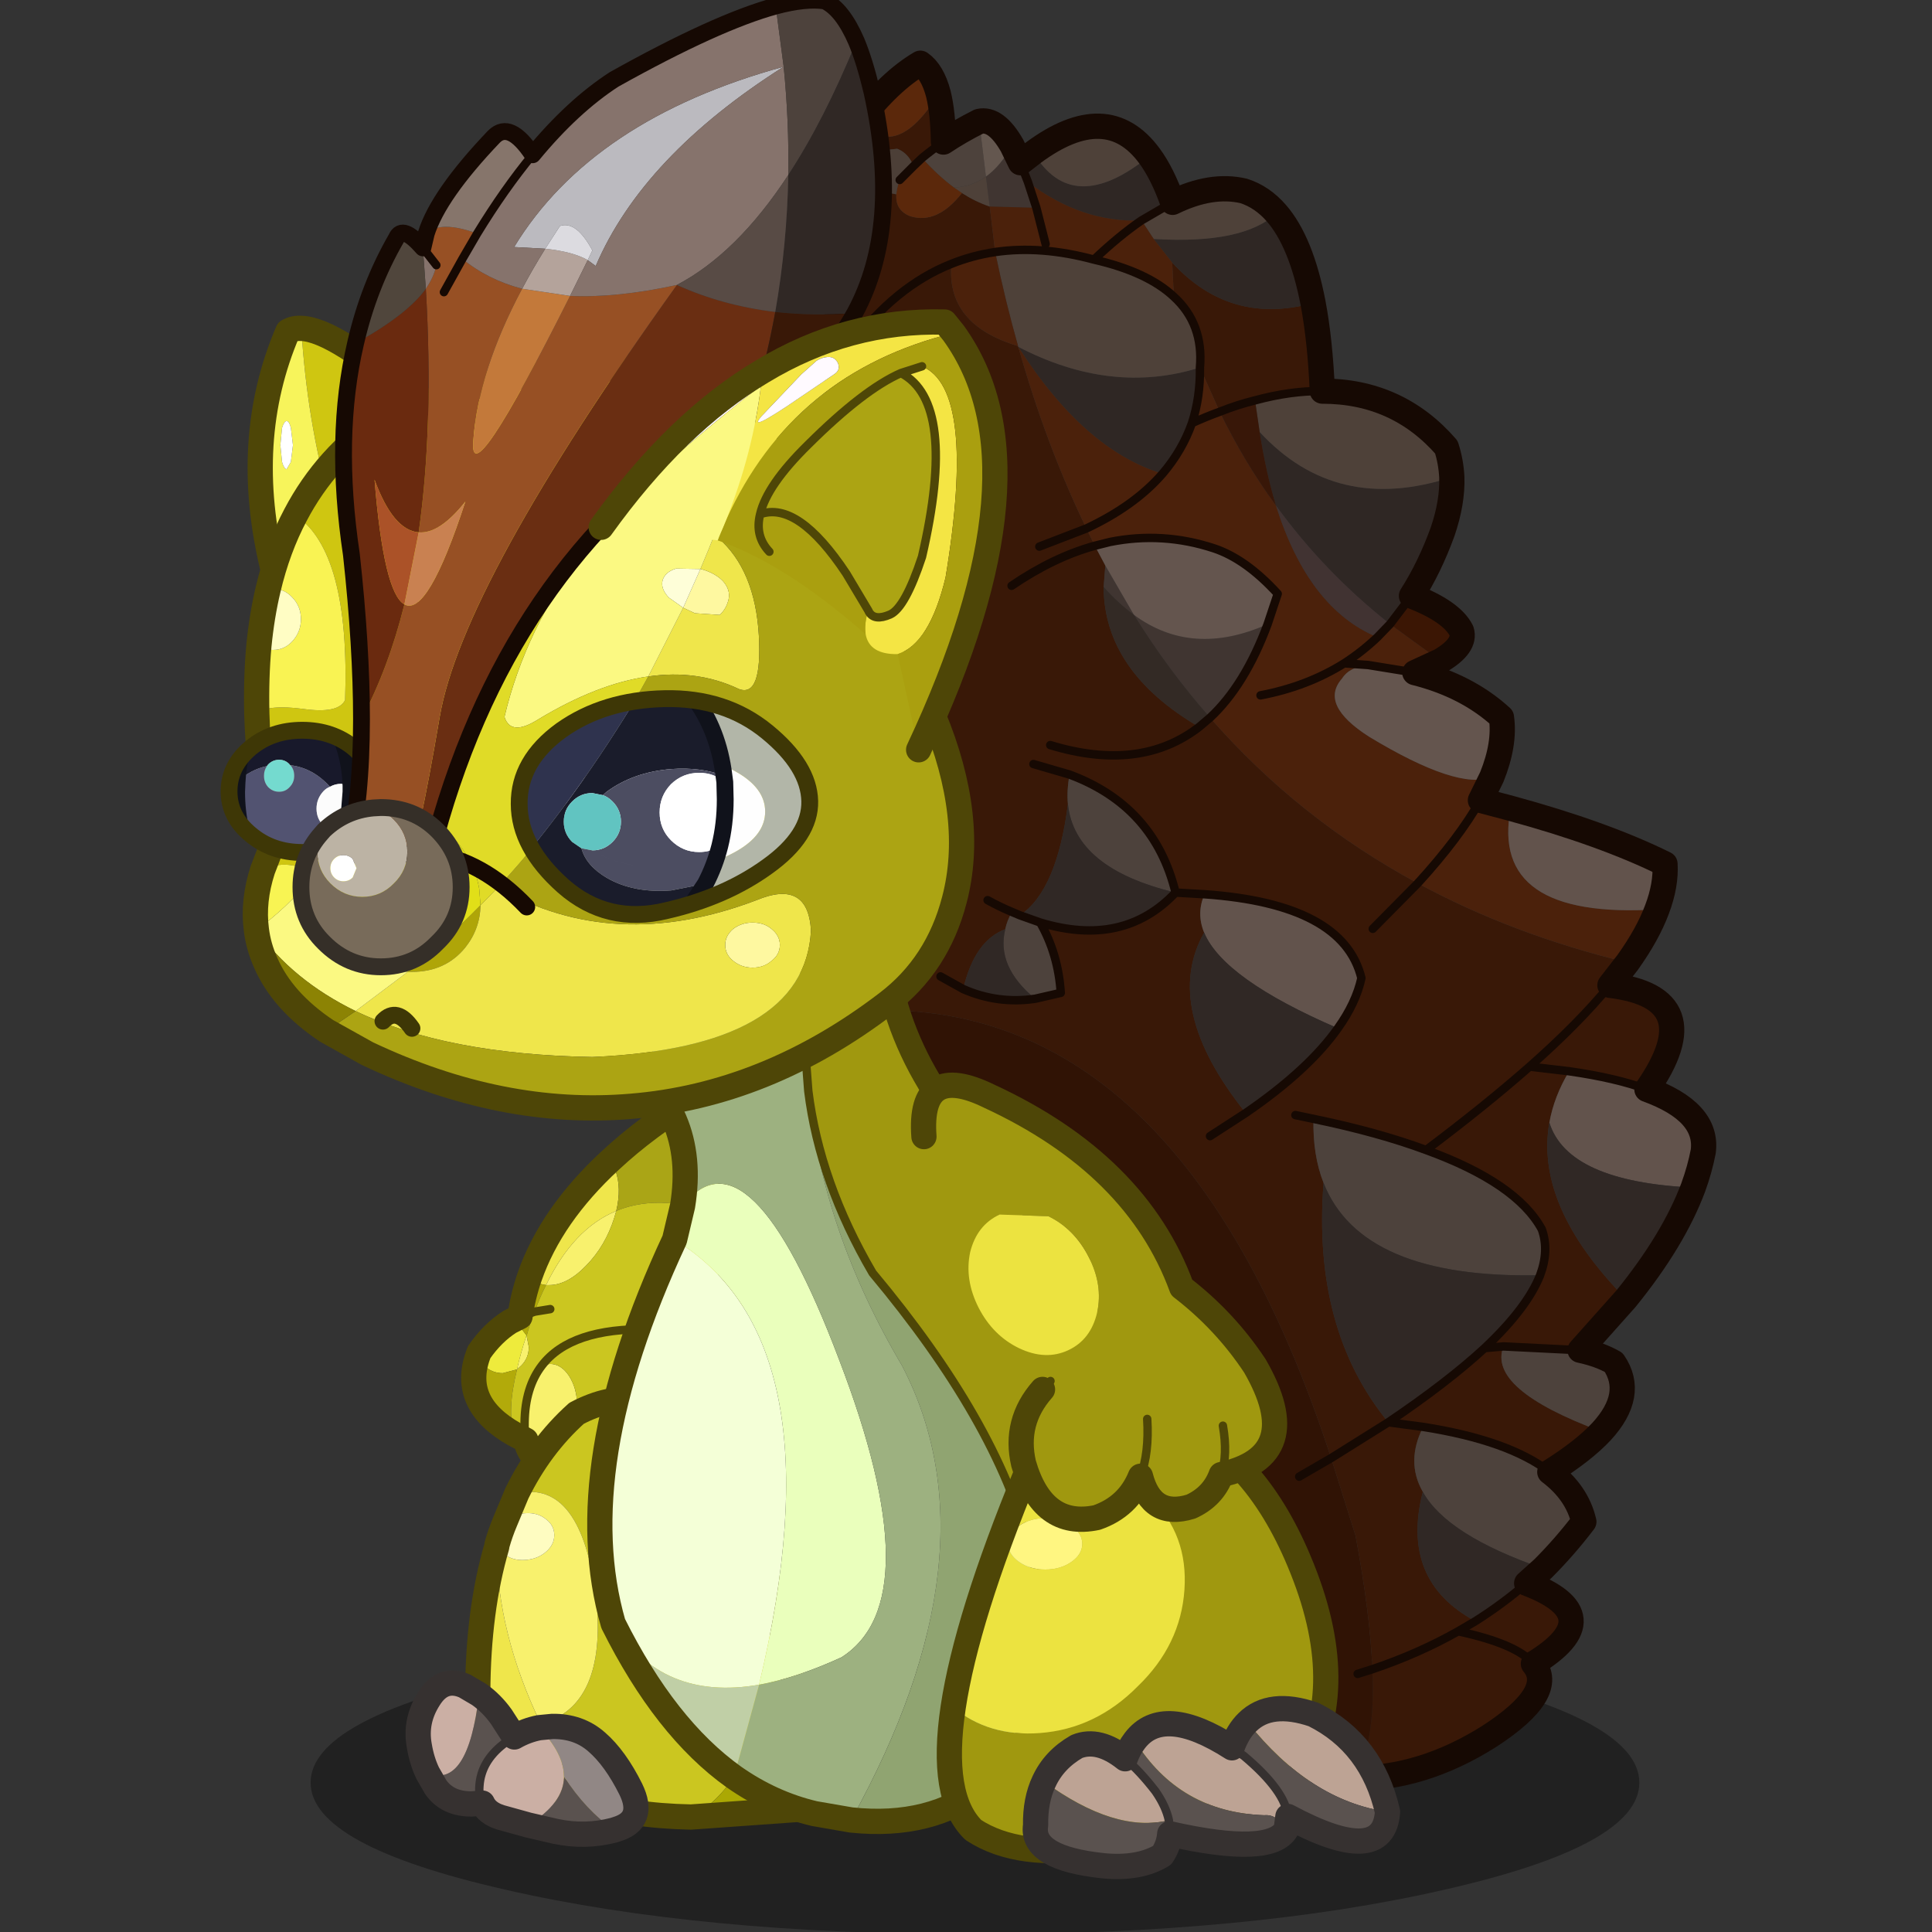 <svg xmlns:ffdec="https://www.free-decompiler.com/flash" xmlns:xlink="http://www.w3.org/1999/xlink" ffdec:objectType="frame" height="90" width="90" xmlns="http://www.w3.org/2000/svg"><rect width="100%" height="100%" fill="#333333" stroke="none"/><use ffdec:characterId="14" height="199.25" transform="matrix(.455 0 0 .456 7.69 -.383)" width="159.35" xlink:href="#a"/><use ffdec:characterId="15" height="62.2" transform="scale(1.447)" width="62.2" xlink:href="#b"/><defs><g id="a" transform="translate(6.5 .95)"><use ffdec:characterId="1" height="36" transform="matrix(.861 0 0 .861 8.4 166.5)" width="158" xlink:href="#c"/><use ffdec:characterId="2" height="206.5" transform="matrix(.861 0 0 .861 61.008 5.059)" width="106.05" xlink:href="#d"/><use ffdec:characterId="3" height="47.85" transform="matrix(.861 0 0 .861 23.808 110.508)" width="33.55" xlink:href="#e"/><use ffdec:characterId="4" height="54.6" transform="matrix(.861 0 0 .861 18.108 141.559)" width="50.2" xlink:href="#f"/><use ffdec:characterId="5" height="110.6" transform="matrix(.861 0 0 .861 36.709 92.008)" width="77.2" xlink:href="#g"/><use ffdec:characterId="6" height="95.5" transform="matrix(.861 0 0 .861 1.47 32.145)" width="86.95" xlink:href="#h"/><use ffdec:characterId="7" height="25.6" transform="matrix(.861 0 0 .861 .05 71.263)" width="69.05" xlink:href="#i"/><clipPath id="j" transform="matrix(.861 0 0 .861 .05 66.7)"><path d="M69.05 17.45q.1 4.1-5 7.75Q59 28.85 52 30.45q-7 1.7-12.25-2.9-5.25-4.65-5.25-9.75-.05-5.1 5-8.75 5.1-3.6 12.3-3.75Q59 5.15 64 9.25q4.95 4.05 5.05 8.2M51.85 12q-4.95 0-8.45 1.95-3.45 1.95-3.45 4.75t3.45 4.75q3.5 1.95 8.45 1.95 4.95 0 8.4-1.95 3.5-1.95 3.5-4.75t-3.5-4.75Q56.8 12 51.85 12M0 16.3q0-3 2.55-5.15 2.55-2.1 6.15-2.1 3.6 0 6.15 2.1 2.55 2.15 2.55 5.15 0 3-2.55 5.1-2.55 2.15-6.15 2.15-3.6 0-6.15-2.15Q0 19.3 0 16.3" fill="#b2b6a8" fill-rule="evenodd"/><path d="M51.85 12q4.95 0 8.4 1.95 3.5 1.95 3.5 4.75t-3.5 4.75q-3.45 1.95-8.4 1.95t-8.45-1.95q-3.45-1.95-3.45-4.75t3.45-4.75Q46.9 12 51.85 12" fill="#fefefe" fill-rule="evenodd"/></clipPath><g clip-path="url(#j)"><use ffdec:characterId="8" height="36.5" transform="matrix(.861 0 0 .861 -.036 65.839)" width="60.1" xlink:href="#k"/></g><use ffdec:characterId="9" height="27.6" transform="matrix(.861 0 0 .861 -.811 70.402)" width="71.05" xlink:href="#l"/><use ffdec:characterId="10" height="124" transform="matrix(.861 0 0 .861 6.55 -.961)" width="85" xlink:href="#m"/><use ffdec:characterId="11" height="55.65" transform="matrix(.861 0 0 .861 72.508 143.958)" width="55.1" xlink:href="#n"/><use ffdec:characterId="12" height="54.5" transform="matrix(.861 0 0 .861 69.859 109.459)" width="44.75" xlink:href="#o"/></g><g id="d"><path d="m61.35 203.5-6.65-.85q-18.25-41.5-54.7-83v-7q40.1-4.25 58.75 52.85l2.9 9.2q1.75 9.3 2 15.85.4 9.35-2.3 12.95m-6.4-35.8 3.8-2.2-3.8 2.2m8.7 22.85-1.75.55 1.75-.55" fill="#301305" fill-rule="evenodd" transform="translate(1.5 1.5)"/><path d="M56.6 28.45q.85 4.5 1.1 10.45-3.75-.05-8 1.1-2.05.5-4.2 1.35l-2.35-5.25q.45-5.15-3.1-8.4l-.2-4.05q6.9 7.5 16.75 4.8M94 106.7l-2.1 2.7q12 1.45 4.4 12.35-3.65-1.35-9.25-2.15l-4.7-.55q5.85-5.15 9.55-9.65-3.7 4.5-9.55 9.65l4.7.55q-1.8 3-2.35 6.1-1.75 9.9 9.1 20.9l-5.45 6.1-9.1-.45-2.25.2 2.25-.2q-2 5.05 11.65 10.1-2.15 2.3-6.15 4.8-4.85-3.75-15.05-5.35-2.1 4.1-.05 7.7-2.7 10.55 6.25 15.35l-2.05 1.2q-4.7 2.65-10.2 4.5 5.5-1.85 10.2-4.5l2.05-1.2q3.25-2.05 6.1-4.5 10.15 3.85.8 9.55 2.85 3.4-5.3 8.65-7.95 5-16.15 4.95 2.7-3.6 2.3-12.95-.25-6.55-2-15.85l-2.9-9.2Q40.1 108.4 0 112.65V10.55l2.65-3.7q4.35 4.95 9.4-3.2.55 2.25.6 5.7-1.35.9-2.55 1.9l-1 .95-.3-.6q-.6-1.05-1.65-1.45l-1.9.2q-.85.5-1.05 1.5-.15 1.1.45 2.15.6 1.05 1.6 1.4l.8.15q-.15 1.9 1.65 2.6 3.2 1 6.15-2.75 1.65 1.05 3.3 1.6l.65 5.4q-2.7.4-5.2 1.4-.65 7.2 7.9 9.75l.05.1q3.3 11.65 8.1 21.55l1 2.05q-4.9 1.35-9.9 4.75 5-3.4 9.9-4.75l1.25 2.35-.2 2.55q.05 10 11.35 16.6l1.3-1.1q10.5 12 24.7 19.65l-5.35 5.4 5.35-5.4q11.3 6.1 24.95 9.4M13.6 23.8q-6.7 2.65-11.95 9.7 5.25-7.05 11.95-9.7m10.45 33.55 5.6-2.15-5.6 2.15m1.3 23.55q10.7 3.25 17.7-2.15-7 5.4-17.7 2.15m2.3 3.5q-.35 1.85-.2 3.5-1.3 10.25-5.7 13.2l-.95-.4q-.6 1.05-.8 2.05-3.65 1.35-5 7.1l-2.7-1.5 2.7 1.5q4.1 1.8 8.55 1.15l3.05-.7q-.3-4.6-2.45-8.35 9.9 3 16.1-3.55-2.5-10.25-12.6-14l-4.3-1.25 4.3 1.25m31.9 30.1q2.15-3 2.8-5.95-2.15-8.8-18.65-9.95l-3.45-.2 3.45.2q-1 2.25-.05 4.55-5.05 8.95 4.95 21.4 7.45-5.1 10.95-10.05m-15.2 12.8 4.25-2.75-4.25 2.75m39.25 16.5q1.1-2.95.2-5.45-3-5.5-13.75-9.4 7-5.25 12.3-9.9-5.3 4.65-12.3 9.9-5.65-2.1-13.4-3.7-.1 4.3 1.2 7.6-1.35 17.4 7.7 28.4 7.05-4.75 11.45-8.8 5.05-4.75 6.6-8.65m-26.95-18.55-2.15-.45 2.15.45M69.7 161.8l-4.15-.55 4.15.55m13.1 28.1q-1.95-2.35-8.95-3.85 7 1.5 8.95 3.85m-24.05-24.4 6.8-4.25-6.8 4.25M20.8 100.7q-1.45-.6-2.9-1.4 1.45.8 2.9 1.4" fill="#391807" fill-rule="evenodd" transform="translate(1.5 1.5)"/><path d="m20.8 9.75 1 2.05.9 2.3 1 3.05-5.55-.15-.45-3.55q1.75-1.25 3.1-3.7m30.4 56.8q-2.7 7.25-6.85 11.1-4.95-5.6-9.05-12.2-1.85-1.35-3.6-3.3l.2-2.55 3.4 5.85q6.95 5.1 15.9 1.1" fill="#403531" fill-rule="evenodd" transform="translate(1.5 1.5)"/><path d="m21.8 11.8 1.55-1.2q4.65 7.8 13.8.4 1.55 2.1 2.75 5.5l-3.7 2.15q-7.1.3-13.5-4.55l-.9-2.3m30.45 6q2.95 3.4 4.35 10.65-9.85 2.7-16.75-4.8l-2.2-2.8q10.65.65 14.6-3.05M73.1 49.1q.1 3-1.1 6.5-1.55 4.25-3.7 7.6l-2.55 3.35Q57.95 60.4 52.2 52.5q-1.2-3.95-1.95-8.75 9.1 9.85 22.85 5.35m-29.95-13q.05 3.55-.95 6.6-1.15 3.25-3.5 6-9.3-2.8-17.15-15.05 11.1 5.75 21.6 2.45" fill="#2f2724" fill-rule="evenodd" transform="translate(1.5 1.5)"/><path d="M23.35 10.6q8.75-6.45 13.8.4-9.15 7.4-13.8-.4m16.55 5.9q4.6-2.25 8.45-1.35 2.2.7 3.9 2.65-3.95 3.7-14.6 3.05l-1.45-2.2 3.7-2.15m17.8 22.4q8.95 0 14.75 6.65.55 1.7.65 3.55-13.75 4.5-22.85-5.35L49.7 40q4.25-1.15 8-1.1M13.9 14.75q2.1-.1 3.8-1.3l.45 3.55q-1.65-.55-3.3-1.6l-.95-.65m16.65 8.55q6.35 1.45 9.5 4.4 3.55 3.25 3.1 8.4-10.5 3.3-21.6-2.45Q20 28.2 18.8 22.4q5.45-.8 11.75.9" fill="#4e4139" fill-rule="evenodd" transform="translate(1.5 1.5)"/><path d="M12.65 9.35q1.95-1.3 4.25-2.45l.8 6.55q-1.7 1.2-3.8 1.3-1.9-1.4-3.8-3.5 1.2-1 2.55-1.9m75.7 143.35q2.35.5 4 1.45 2.6 3.8-1.45 8.2-13.65-5.05-11.65-10.1l9.1.45m-3.6 14.45q3.25 2.45 4.05 5.9-2.25 2.95-4.85 5.55-11.45-3.95-14.3-9.1-2.05-3.6.05-7.7 10.2 1.6 15.05 5.35M27.45 87.9q-.15-1.65.2-3.5 10.1 3.75 12.6 14-12-2.85-12.8-10.5m42.6 41.05q10.75 3.9 13.75 9.4.9 2.5-.2 5.45-21.25.45-25.75-10.95-1.3-3.3-1.2-7.6 7.75 1.6 13.4 3.7M20.8 100.7l.95.4 2.4.85q2.15 3.75 2.45 8.35l-3.05.7q-4.65-3.85-3.55-8.25.2-1 .8-2.05" fill="#4d423c" fill-rule="evenodd" transform="translate(1.5 1.5)"/><path d="M16.9 6.9q2-.45 3.9 2.85-1.35 2.45-3.1 3.7l-.8-6.55" fill="#64574f" fill-rule="evenodd" transform="translate(1.5 1.5)"/><path d="M2.65 6.85Q6.25 2.15 9.9 0q1.45 1 2.15 3.65Q7 11.8 2.65 6.85m7.45 4.4q1.9 2.1 3.8 3.5l.95.65q-2.95 3.75-6.15 2.75-1.8-.7-1.65-2.6.05-.75.4-1.7L9.1 12.2l1-.95" fill="#5b280b" fill-rule="evenodd" transform="translate(1.5 1.5)"/><path d="M7.45 13.85q-.35.95-.4 1.7l-.8-.15q-1-.35-1.6-1.4-.6-1.05-.45-2.15.2-1 1.05-1.5l1.9-.2q1.05.4 1.65 1.45l.3.6-1.65 1.65" fill="#4c3f37" fill-rule="evenodd" transform="translate(1.5 1.5)"/><path d="m71.75 70.9-3.05 1.4-5.55-.9q-2.2.2-3.1 1.6-2.75 3.1 3.2 6.9 10.6 6.4 14.6 4.8l-1.35 2.75 3.6.95q-2.55 13.2 17.4 12-1.1 2.95-3.5 6.3-13.65-3.3-24.95-9.4-14.2-7.65-24.7-19.65 4.15-3.85 6.85-11.1l1.2-3.6q-3.8-4.15-7.6-5.4-6.1-2-12.35-.75l-1.8.45-1-2.05q5.75-2.7 9.05-6.5-3.3 3.8-9.05 6.5-4.8-9.9-8.1-21.55Q29.4 45.9 38.7 48.7q2.35-2.75 3.5-6 1-3.05.95-6.6l2.35 5.25q-1.65.6-3.3 1.35 1.65-.75 3.3-1.35 2.9 5.95 6.7 11.15 3.85 12.2 12.05 15.6l1.5-1.55 6 4.35M13.6 23.8q2.5-1 5.2-1.4l-.65-5.4 5.55.15-1-3.05q6.4 4.85 13.5 4.55l1.45 2.2 2.2 2.8.2 4.05q-3.15-2.95-9.5-4.4 2.95-2.8 5.65-4.65-2.7 1.85-5.65 4.65-6.3-1.7-11.75-.9 1.2 5.8 2.75 11.25l-.05-.1Q12.95 31 13.6 23.8m11.2-2.35-1.1-4.3 1.1 4.3m51.7 66q-2.55 4.5-7.45 9.85 4.9-5.35 7.45-9.85M64.25 68.1q-1.85 1.75-3.95 3.1-4.4 2.75-9.95 3.8 5.55-1.05 9.95-3.8 2.1-1.35 3.95-3.1m-1.1 3.3-2.85-.2 2.85.2" fill="#4b210b" fill-rule="evenodd" transform="translate(1.5 1.5)"/><path d="M64.25 68.1q-8.2-3.4-12.05-15.6 5.75 7.9 13.55 14.05l-1.5 1.55" fill="#413332" fill-rule="evenodd" transform="translate(1.5 1.5)"/><path d="M45.5 41.35q2.15-.85 4.2-1.35l.55 3.75q.75 4.8 1.95 8.75-3.8-5.2-6.7-11.15" fill="#381708" fill-rule="evenodd" transform="translate(1.5 1.5)"/><path d="M68.3 63.2q4.8 1.85 5.95 4.15.55 1.75-2.5 3.55l-6-4.35 2.55-3.35" fill="#3b1604" fill-rule="evenodd" transform="translate(1.5 1.5)"/><path d="M68.7 72.3q6.2 1.55 10.3 5.3.45 3.15-1.15 7.1-4 1.6-14.6-4.8-5.95-3.8-3.2-6.9.9-1.4 3.1-1.6l5.55.9M30.65 57.25l1.8-.45q6.25-1.25 12.35.75 3.8 1.25 7.6 5.4l-1.2 3.6q-8.95 4-15.9-1.1l-3.4-5.85-1.25-2.35" fill="#64554e" fill-rule="evenodd" transform="translate(1.5 1.5)"/><path d="M80.1 88.4q11.05 3 18.35 6.6.15 2.5-.95 5.4-19.95 1.2-17.4-12m16.2 33.35q7.3 2.65 6.7 7.35-.4 2.1-1.2 4.3-14.9-.7-17.1-7.7.55-3.1 2.35-6.1 5.6.8 9.25 2.15M43.7 98.6q16.5 1.15 18.65 9.95-.65 2.95-2.8 5.95-13.6-5.85-15.9-11.35-.95-2.3.05-4.55" fill="#62534c" fill-rule="evenodd" transform="translate(1.5 1.5)"/><path d="M101.8 133.4q-2.35 6.25-8 13.2-10.85-11-9.1-20.9 2.2 7 17.1 7.7m-17.85 45.2L82 180.35q-2.85 2.45-6.1 4.5-8.95-4.8-6.25-15.35 2.85 5.15 14.3 9.1m-56.5-90.7q.8 7.65 12.8 10.5-6.2 6.55-16.1 3.55l-2.4-.85q4.4-2.95 5.7-13.2m32.1 26.6q-3.5 4.95-10.95 10.05-10-12.45-4.95-21.4 2.3 5.5 15.9 11.35m24.05 29.3q-1.55 3.9-6.6 8.65-4.4 4.05-11.45 8.8-9.05-11-7.7-28.4 4.5 11.4 25.75 10.95M20 102.75q-1.1 4.4 3.55 8.25-4.45.65-8.55-1.15 1.35-5.75 5-7.1" fill="#302825" fill-rule="evenodd" transform="translate(1.5 1.5)"/><path d="M31.7 62.15q1.75 1.95 3.6 3.3 4.1 6.6 9.05 12.2l-1.3 1.1q-11.3-6.6-11.35-16.6" fill="#332a25" fill-rule="evenodd" transform="translate(1.5 1.5)"/><path d="m61.35 203.5-6.65-.85q-18.25-41.5-54.7-83v-7M12.65 9.35q-1.35.9-2.55 1.9l-1 .95-1.65 1.65M1.65 33.5q5.25-7.05 11.95-9.7 2.5-1 5.2-1.4 5.45-.8 11.75.9 6.35 1.45 9.5 4.4 3.55 3.25 3.1 8.4.05 3.55-.95 6.6 1.65-.75 3.3-1.35 2.15-.85 4.2-1.35 4.25-1.15 8-1.1m-34-21.75-1-3.05-.9-2.3m1.9 5.35 1.1 4.3m11.4-2.8 3.7-2.15m-3.7 2.15q-2.7 1.85-5.65 4.65m.1 33.95 1.8-.45q6.25-1.25 12.35.75 3.8 1.25 7.6 5.4l-1.2 3.6q-2.7 7.25-6.85 11.1l-1.3 1.1q-7 5.4-17.7 2.15m43.7 16.4q4.9-5.35 7.45-9.85M20.75 62q5-3.4 9.9-4.75m-1-2.05-5.6 2.15m16.2 41.05q-2.5-10.25-12.6-14l-4.3-1.25M38.7 48.7q-3.3 3.8-9.05 6.5m9.05-6.5q2.35-2.75 3.5-6M50.35 75q5.55-1.05 9.95-3.8 2.1-1.35 3.95-3.1l1.5-1.55 2.55-3.35m-5.15 8.2 5.55.9m-8.4-1.1 2.85.2m28.75 38q-3.7 4.5-9.55 9.65l4.7.55q5.6.8 9.25 2.15M43.7 98.6q16.5 1.15 18.65 9.95-.65 2.95-2.8 5.95-3.5 4.95-10.95 10.05l-4.25 2.75m24.7-30-5.35 5.4m6.35 26.25q10.75 3.9 13.75 9.4.9 2.5-.2 5.45-1.55 3.9-6.6 8.65l2.25-.2 9.1.45m-6-33.65q-5.3 4.65-12.3 9.9-5.65-2.1-13.4-3.7l-2.15-.45M40.25 98.4l3.45.2m-22.9 2.1.95.4 2.4.85q9.9 3 16.1-3.55M23.55 111l3.05-.7q-.3-4.6-2.45-8.35m34.6 63.55-3.8 2.2M77 152.45q-4.4 4.05-11.45 8.8l4.15.55q10.2 1.6 15.05 5.35m-21.1 23.4q5.5-1.85 10.2-4.5l2.05-1.2q3.25-2.05 6.1-4.5M61.9 191.1l1.75-.55m10.2-4.5q7 1.5 8.95 3.85m-17.25-28.65-6.8 4.25M15 109.85l-2.7-1.5m5.6-9.05q1.45.8 2.9 1.4m-5.8 9.15q4.1 1.8 8.55 1.15" fill="none" stroke="#160903" stroke-linecap="round" stroke-linejoin="round" transform="translate(1.5 1.5)"/><path d="M14.15 10.85q1.95-1.3 4.25-2.45 2-.45 3.9 2.85l1 2.05 1.55-1.2q8.75-6.45 13.8.4 1.55 2.1 2.75 5.5 4.6-2.25 8.45-1.35 2.2.7 3.9 2.65 2.95 3.4 4.35 10.65.85 4.5 1.1 10.45 8.95 0 14.75 6.65.55 1.7.65 3.55.1 3-1.1 6.5-1.55 4.25-3.7 7.6 4.8 1.85 5.95 4.15.55 1.75-2.5 3.55l-3.05 1.4q6.2 1.55 10.3 5.3.45 3.15-1.15 7.1L78 88.95l3.6.95q11.05 3 18.35 6.6.15 2.5-.95 5.4-1.1 2.95-3.5 6.3l-2.1 2.7q12 1.45 4.4 12.35 7.3 2.65 6.7 7.35-.4 2.1-1.2 4.3-2.35 6.25-8 13.2l-5.45 6.1q2.35.5 4 1.45 2.6 3.8-1.45 8.2-2.15 2.3-6.15 4.8 3.25 2.45 4.05 5.9-2.25 2.95-4.85 5.55l-1.95 1.75q10.15 3.85.8 9.55 2.85 3.4-5.3 8.65-7.95 5-16.15 4.95M1.5 114.15V12.05l2.65-3.7q3.6-4.7 7.25-6.85 1.45 1 2.15 3.65.55 2.25.6 5.7" fill="none" stroke="#160903" stroke-linecap="round" stroke-linejoin="round" stroke-width="3"/></g><g id="e"><path d="m16.95 13.7-.25.85q-1.05 3.3-3.3 5.6-2.25 2.35-4.45 2.35H8.6q3.25-6.7 8.35-8.8M6.3 28.55l.25 1.3q0 1.3-.9 2.2l-.5.45q.4-1.85 1.1-3.95h.05m1.8 3.5.95-.2q1.35 0 2.3 1.45.95 1.5.95 3.55t-.95 3.5q-.95 1.5-2.3 1.5-1.35 0-2.3-1.5l-.7-1.55q.05-4.15 2.05-6.75" fill="#f8f16d" fill-rule="evenodd" transform="translate(1.5 1.5)"/><path d="M6.65 21.5q2.55-7.3 9.6-13.8l.6 1.2q.75 2.05.1 4.8-5.1 2.1-8.35 8.8-1.2-.15-1.95-1" fill="#efe64b" fill-rule="evenodd" transform="translate(1.5 1.5)"/><path d="m.5 30.85.15-.4q1.6-2.3 3.65-3.6.75.2 1.35.8l.65.85-.05.05q-.7 2.1-1.1 3.95l-1.7.45q-1.3 0-2.2-.9-.55-.55-.75-1.2" fill="#eeeb3c" fill-rule="evenodd" transform="translate(1.5 1.5)"/><path d="M4.85 40.2q-6.4-3.6-4.35-9.35.2.65.75 1.2.9.9 2.2.9l1.7-.45q-1.25 5.05-.3 7.7M4.3 26.85l1.2-.6q.35-2.45 1.15-4.75.75.85 1.95 1-.75 1.45-1.35 3.15Q6.7 27 6.3 28.5l-.65-.85q-.6-.6-1.35-.8m1.2-.6 1.75-.6-1.75.6" fill="#b2aa0a" fill-rule="evenodd" transform="translate(1.5 1.5)"/><path d="M16.25 7.7q4.3-4 10.35-7.7l3.95 7.8v6.9q-7.95-3.35-13.6-1 .65-2.75-.1-4.8l-.6-1.2" fill="#aaa516" fill-rule="evenodd" transform="translate(1.5 1.5)"/><path d="M30.55 14.7v15.35q-2.25 12.6-10.2 13.9Q7.4 46.75 6.2 40.9l-1.35-.7q-.95-2.65.3-7.7l.5-.45q.9-.9.9-2.2l-.25-1.3v-.05q.4-1.5.95-2.85.6-1.7 1.35-3.15h.35q2.2 0 4.45-2.35 2.25-2.3 3.3-5.6l.25-.85q5.65-2.35 13.6 1M9.1 25.35l-1.85.3 1.85-.3M6.05 38.8l.7 1.55q.95 1.5 2.3 1.5 1.35 0 2.3-1.5.95-1.45.95-3.5t-.95-3.55q-.95-1.45-2.3-1.45l-.95.2q-2 2.6-2.05 6.75v.6l.15 1.5-.15-1.5v-.6m2.05-6.75q3.45-4.5 12.8-4.3-9.35-.2-12.8 4.3" fill="#cbc620" fill-rule="evenodd" transform="translate(1.5 1.5)"/><path d="M17.75 9.2q4.3-4 10.35-7.7l3.95 7.8v22.25q-2.25 12.6-10.2 13.9Q8.9 48.25 7.7 42.4l-1.35-.7Q-.05 38.1 2 32.35l.15-.4q1.6-2.3 3.65-3.6l1.2-.6Q7.35 25.3 8.15 23q2.55-7.3 9.6-13.8" fill="none" stroke="#4e4607" stroke-linecap="round" stroke-linejoin="round" stroke-width="3"/><path d="m7.25 25.65 1.85-.3M6.05 38.8v.6l.15 1.5m1.05-15.25-1.75.6m2.6 5.8q-2 2.6-2.05 6.75M20.9 27.75q-9.35-.2-12.8 4.3" fill="none" stroke="#4e4607" stroke-linecap="round" stroke-linejoin="round" transform="translate(1.5 1.5)"/></g><g id="f"><path d="M11.75 11.15q2.75-5.6 7.1-9.5Q34.35-6.5 42.8 25.8q-1.55 19.15-10.35 23.75-7.35-.15-12.6-1.9-3.1-4.65-5.25-9.15 7.85-2.1 6.6-14.8-1.75-14.25-9.45-12.55" fill="#cbc620" fill-rule="evenodd" transform="translate(1.5 1.5)"/><path d="M32.45 49.55q8.8-4.6 10.35-23.75 2.5 9.55 4.4 22.7l-14.75 1.05" fill="#aba803" fill-rule="evenodd" transform="translate(1.5 1.5)"/><path d="M9.35 17.5q.05 10.2 5.25 21l-5.95.3q-1-1.85-1.55-4.05Q7.15 25 9.35 17.5" fill="#efe64b" fill-rule="evenodd" transform="translate(1.5 1.5)"/><path d="M11.75 11.15q7.7-1.7 9.45 12.55 1.25 12.7-6.6 14.8-5.2-10.8-5.25-21l.05-.3q.2.7.9 1.2 1 .75 2.45.65 1.45-.1 2.45-.95 1-.85 1-2t-1-1.9q-1-.8-2.45-.7-1.45.1-2.4 1l1.4-3.35" fill="#f8f16d" fill-rule="evenodd" transform="translate(1.5 1.5)"/><path d="M10.35 14.5q.95-.9 2.4-1 1.45-.1 2.45.7 1 .75 1 1.9t-1 2q-1 .85-2.45.95-1.45.1-2.45-.65-.7-.5-.9-1.2.4-1.4.95-2.7" fill="#fefcc1" fill-rule="evenodd" transform="translate(1.5 1.5)"/><path d="M14.6 38.5q2.15 4.5 5.25 9.15-7.9-2.6-11.2-8.85l5.95-.3" fill="#b0a410" fill-rule="evenodd" transform="translate(1.5 1.5)"/><path d="M44.3 27.3Q35.85-5 20.35 3.15q-4.35 3.9-7.1 9.5L11.85 16q-.55 1.3-.95 2.7l-.05.3q-2.2 7.5-2.25 17.25.55 2.2 1.55 4.05 3.3 6.25 11.2 8.85 5.25 1.75 12.6 1.9L48.7 50q-1.9-13.15-4.4-22.7z" fill="none" stroke="#4e4607" stroke-linecap="round" stroke-linejoin="round" stroke-width="3"/><path d="M7.25 35q1.5 1.05 2.65 2.65l1.55 2.4q-.65.35-1.3.85-2.65 2.05-2.85 4.95-.1 1.2.35 2.05l-1.3.1Q3.5 48 2.1 46l-.95-1.65q4.8 1.9 6.1-9.35M23.3 51.1q-3.4.9-6.95.15l-3.25-.75q4.25-2.6 4.25-5.75 2.55 3.95 5.95 6.35" fill="#5a524f" fill-rule="evenodd" transform="translate(1.5 1.5)"/><path d="M1.15 44.35q-.7-1.45-1-3.25-.55-2.95 1.15-5.6 1.65-2.65 4.25-1.5l1.7 1q-1.3 11.25-6.1 9.35m10.3-4.3q1.4-.8 2.95-1.1 2.95 3.1 2.95 5.8 0 3.15-4.25 5.75l-3.25-.9q-1.65-.5-2.2-1.7-.45-.85-.35-2.05.2-2.9 2.85-4.95.65-.5 1.3-.85" fill="#cbafa4" fill-rule="evenodd" transform="translate(1.5 1.5)"/><path d="m14.4 38.95 1.55-.15q3.15-.05 5.3 1.85 2.2 1.9 4.05 5.6 1.8 3.7-1.7 4.75l-.3.1q-3.4-2.4-5.95-6.35 0-2.7-2.95-5.8" fill="#918785" fill-rule="evenodd" transform="translate(1.5 1.5)"/><path d="M7.65 47.9q-.45-.85-.35-2.05.2-2.9 2.85-4.95.65-.5 1.3-.85" fill="none" stroke="#363130" stroke-linecap="round" stroke-linejoin="round" transform="translate(1.5 1.5)"/><path d="M2.65 45.85q-.7-1.45-1-3.25Q1.1 39.65 2.8 37q1.65-2.65 4.25-1.5l1.7 1q1.5 1.05 2.65 2.65l1.55 2.4q1.4-.8 2.95-1.1l1.55-.15q3.15-.05 5.3 1.85 2.2 1.9 4.05 5.6 1.8 3.7-1.7 4.75l-.3.1q-3.4.9-6.95.15L14.6 52l-3.25-.9q-1.65-.5-2.2-1.7l-1.3.1q-2.85 0-4.25-2l-.95-1.65z" fill="none" stroke="#363130" stroke-linecap="round" stroke-linejoin="round" stroke-width="3"/></g><g id="g"><path d="m24.8 20.95-.35-4.6q-.15-6 1.15-12L33.8 0q-.5 16.75 14.5 31.05 53.05 61.5-2.65 72.45l2.1-2q14.15-23.8-15.3-58.95-6.3-10.75-7.65-21.6" fill="#a0980f" fill-rule="evenodd" transform="translate(1.5 1.5)"/><path d="M24.8 20.95q1.35 10.85 7.65 21.6Q61.9 77.7 47.75 101.5l-2.1 2q-6.25 4.95-15.75 3.95 17.6-31.75 6.05-53.9-9.5-16.05-11.15-32.6" fill="#90a471" fill-rule="evenodd" transform="translate(1.5 1.5)"/><path d="M8.9 38.6q19.8 12.05 10.05 52.8-11.55 2-17.35-7.25-5.35-18.5 7.3-45.55" fill="#f4ffd7" fill-rule="evenodd" transform="translate(1.5 1.5)"/><path d="M9.85 34.6q7.9-10.05 18.6 18.2 11 28.55.3 35.35-5.35 2.45-9.8 3.25Q28.7 50.65 8.9 38.6l.95-4" fill="#eaffbc" fill-rule="evenodd" transform="translate(1.5 1.5)"/><path d="M25.6 4.35q-1.3 6-1.15 12l.35 4.6q1.65 16.55 11.15 32.6 11.55 22.15-6.05 53.9l-4.35-.75q-5.1-1.2-9.6-4.35l3-10.95q4.45-.8 9.8-3.25 10.7-6.8-.3-35.35-10.7-28.25-18.6-18.2 1.9-11.5-7.7-17.85L25.6 4.35" fill="#9db180" fill-rule="evenodd" transform="translate(1.5 1.5)"/><path d="m18.95 91.4-3 10.95Q7.8 96.55 1.6 84.15q5.8 9.25 17.35 7.25" fill="#c0cfa6" fill-rule="evenodd" transform="translate(1.5 1.5)"/><path d="M25.6 4.35q-1.3 6-1.15 12l.35 4.6q1.35 10.85 7.65 21.6Q61.9 77.7 47.75 101.5l-2.1 2" fill="none" stroke="#4e4607" stroke-linecap="round" stroke-linejoin="round" transform="translate(1.5 1.5)"/><path d="M47.15 105q55.7-10.95 2.65-72.45-15-14.3-14.5-31.05l-8.2 4.35-23.45 12.4q9.6 6.35 7.7 17.85l-.95 4Q-2.25 67.15 3.1 85.65q6.2 12.4 14.35 18.2 4.5 3.15 9.6 4.35l4.35.75q9.5 1 15.75-3.95z" fill="none" stroke="#4e4607" stroke-linecap="round" stroke-linejoin="round" stroke-width="3"/></g><g id="h"><path d="M8.6 38.95q4.1.15 13.85 8.75l-10.4 12.1q-2.8-9.95-3.45-20.85" fill="#cfc611" fill-rule="evenodd" transform="translate(-1.65 -37.45)"/><path d="m12.05 59.8-6.8 7.8Q1.45 52.2 7 39.3q.65-.4 1.6-.35.65 10.9 3.45 20.85m-4.7-9.05q-.2-.8-.5-.8t-.55.8l-.2 2.05.2 2q.25.85.55.85l.5-.85.25-2-.25-2.05" fill="#f7f45b" fill-rule="evenodd" transform="translate(-1.65 -37.45)"/><path d="m7.35 50.75.25 2.05-.25 2-.5.85q-.3 0-.55-.85l-.2-2 .2-2.05q.25-.8.55-.8.3 0 .5.8" fill="#fff" fill-rule="evenodd" transform="translate(-1.65 -37.45)"/><path d="m10.4 22.35-6.8 7.8q-3.8-15.4 1.75-28.3.65-.4 1.6-.35 4.1.15 13.85 8.75l-10.4 12.1z" fill="none" stroke="#4e4607" stroke-linecap="round" stroke-linejoin="round" stroke-width="3"/><path d="M29.9 107.4q-.05 2.8-1.8 5-2.35 2.9-6.35 2.9h-.5q4.5-3.7 8.65-7.9" fill="#afa508" fill-rule="evenodd" transform="translate(-1.65 -37.45)"/><path d="M19.65 95.7q3.25.4 6.05 2.8 3.35 2.9 4.05 6.95l.15 1.95q-4.15 4.2-8.65 7.9-3.7-.2-6.85-2.9-3.35-2.9-4.05-6.95l-.15-1.75q0-2.95 1.8-5.2 2.35-2.9 6.35-2.9l1.3.1" fill="#e1df18" fill-rule="evenodd" transform="translate(-1.65 -37.45)"/><path d="M7.9 61.1q3.65-6.95 10.25-11.4 6.9-2.8 13.1-4.3-11.65 26.3-11.6 50.3l-1.3-.1q-4 0-6.35 2.9-1.8 2.25-1.8 5.2-3.25-1.95-6.2-.5l1.1-2.85q-1.6-8.5-1.8-15.7 1.3-1.1 5.5-.55 4.2.6 5-1.05.6-17.55-5.9-21.95" fill="#cfc611" fill-rule="evenodd" transform="translate(-1.65 -37.45)"/><path d="M3.55 76.6q.75.5 1.7.5 1.35 0 2.3-1.05 1-1.1 1-2.6t-1-2.55q-.95-1.05-2.3-1.05l-.6.05q1.15-4.85 3.25-8.8 6.5 4.4 5.9 21.95-.8 1.65-5 1.05-4.2-.55-5.5.55-.1-4.25.25-8.05" fill="#f9f353" fill-rule="evenodd" transform="translate(-1.65 -37.45)"/><path d="M3.55 76.6q.35-3.55 1.1-6.7l.6-.05q1.35 0 2.3 1.05 1 1.05 1 2.55 0 1.5-1 2.6-.95 1.05-2.3 1.05-.95 0-1.7-.5" fill="#fffdc4" fill-rule="evenodd" transform="translate(-1.65 -37.45)"/><path d="M56.05 67.5h.05q1.65.45 2.6 1.4.95 1.05.7 2.2-.25 1.1-1.05 1.85l-2.95-.2-1.4-.65 2.05-4.6m6.2 47.3q-1.3 0-2.3-.8-.95-.75-.95-1.9 0-1.1.95-1.9 1-.75 2.3-.75 1.35 0 2.25.75 1 .8 1 1.9 0 1.15-1 1.9-.9.8-2.25.8" fill="#fef8a0" fill-rule="evenodd" transform="translate(-1.65 -37.45)"/><path d="m54 72.1-1.7-1.2q-1-1.05-.75-2.05.3-1 1.6-1.4l2.9.05L54 72.1" fill="#fefed8" fill-rule="evenodd" transform="translate(-1.65 -37.45)"/><path d="m62.9 48.65 3.2 2.25q-4.8 6.85-7.95 12.9 4.4 3.8 4.85 11.6.4 7.35-2.35 6.35-4.95-2.35-10.8-1.5L54 72.1l1.4.65 2.95.2q.8-.75 1.05-1.85.25-1.15-.7-2.2-.95-.95-2.6-1.4h-.05q3.8-8.9 6.85-18.85m-33 58.75 2.05-2.1q13.85 7.9 30.75 1.5 6.15-2.55 6.5 3.6-.75 13.9-26 15-17.4-.3-28.15-5.45l6.2-4.65h.5q4 0 6.35-2.9 1.75-2.2 1.8-5m32.35 7.4q1.35 0 2.25-.8 1-.75 1-1.9 0-1.1-1-1.9-.9-.75-2.25-.75-1.3 0-2.3.75-.95.8-.95 1.9 0 1.15.95 1.9 1 .8 2.3.8" fill="#efe64b" fill-rule="evenodd" transform="translate(-1.65 -37.45)"/><path d="M61.05 47.6q.9.45 1.85 1.05-3.05 9.95-6.85 18.85l-2.9-.05q-1.3.4-1.6 1.4-.25 1 .75 2.05l1.7 1.2-4.15 8.15q-6.05.85-13.1 5.1-3.25 2.05-4-.3 4.95-20.9 28.3-37.45m-39.8 67.7-6.2 4.65q-7.5-3.65-11.8-9.65 3.5-2.4 6.95-6.6l.15 1.75q.7 4.05 4.05 6.95 3.15 2.7 6.85 2.9" fill="#fbf982" fill-rule="evenodd" transform="translate(-1.65 -37.45)"/><path d="M66.1 50.9q12.45 10 17.65 34 5.05 12.15 2.5 21.85-2 7.7-8 12.25-14.35 10.95-30.45 12.25-15.35 1.3-31.35-6.25l-4.85-2.7 3.45-2.35q10.75 5.15 28.15 5.45 25.25-1.1 26-15-.35-6.15-6.5-3.6-16.9 6.4-30.75-1.5 10.15-10.95 17.9-25.05 5.85-.85 10.8 1.5 2.75 1 2.35-6.35-.45-7.8-4.85-11.6 3.15-6.05 7.95-12.9" fill="#aca413" fill-rule="evenodd" transform="translate(-1.65 -37.45)"/><path d="M31.25 45.4q17.65-4.25 29.8 2.2-23.35 16.55-28.3 37.45.75 2.35 4 .3 7.05-4.25 13.1-5.1-7.75 14.1-17.9 25.05l-2.05 2.1-.15-1.95q-.7-4.05-4.05-6.95-2.8-2.4-6.05-2.8-.05-24 11.6-50.3" fill="#e0db27" fill-rule="evenodd" transform="translate(-1.65 -37.45)"/><path d="M11.6 122.3q-5.25-3.5-7.25-8.1-.85-1.9-1.1-3.9 4.3 6 11.8 9.65l-3.45 2.35" fill="#8c8304" fill-rule="evenodd" transform="translate(-1.65 -37.45)"/><path d="M3.25 110.3q-.45-3.4.75-7.1 2.95-1.45 6.2.5-3.45 4.2-6.95 6.6" fill="#f8f453" fill-rule="evenodd" transform="translate(-1.65 -37.45)"/><path d="M3 32.45q-.75 3.15-1.1 6.7-.35 3.8-.25 8.05.2 7.2 1.8 15.7l-1.1 2.85q-1.2 3.7-.75 7.1.25 2 1.1 3.9 2 4.6 7.25 8.1l4.85 2.7q16 7.55 31.35 6.25 16.1-1.3 30.45-12.25 6-4.55 8-12.25 2.55-9.7-2.5-21.85-5.2-24-17.65-34l-3.2-2.25q-.95-.6-1.85-1.05-12.15-6.45-29.8-2.2-6.2 1.5-13.1 4.3-6.6 4.45-10.25 11.4-2.1 3.95-3.25 8.8z" fill="none" stroke="#4e4607" stroke-linecap="round" stroke-linejoin="round" stroke-width="3"/></g><g id="i" fill-rule="evenodd"><path d="M69.05 17.45q.1 4.1-5 7.75Q59 28.85 52 30.45q-7 1.7-12.25-2.9-5.25-4.65-5.25-9.75-.05-5.1 5-8.75 5.1-3.6 12.3-3.75Q59 5.15 64 9.25q4.95 4.05 5.05 8.2M51.85 12q-4.95 0-8.45 1.95-3.45 1.95-3.45 4.75t3.45 4.75q3.5 1.95 8.45 1.95 4.95 0 8.4-1.95 3.5-1.95 3.5-4.75t-3.5-4.75Q56.8 12 51.85 12M0 16.3q0-3 2.55-5.15 2.55-2.1 6.15-2.1 3.6 0 6.15 2.1 2.55 2.15 2.55 5.15 0 3-2.55 5.1-2.55 2.15-6.15 2.15-3.6 0-6.15-2.15Q0 19.3 0 16.3" fill="#b2b6a8" transform="translate(0 -5.3)"/><path d="M51.85 12q4.95 0 8.4 1.95 3.5 1.95 3.5 4.75t-3.5 4.75q-3.45 1.95-8.4 1.95t-8.45-1.95q-3.45-1.95-3.45-4.75t3.45-4.75Q46.9 12 51.85 12" fill="#fefefe" transform="translate(0 -5.3)"/></g><g id="k"><path d="M50.85 1.15q2.4 1.25 4.35 3.9 3 4 3.65 9.4-2.75-1.05-6.25-.8-4.5.35-7.7 2.7l-.45.4-1.25-.25q-1.4 0-2.4 1t-1 2.4q0 1.4 1 2.4l1.1.75q.55 2.05 3 3.5 3.2 1.85 7.7 1.5l4.05-.8-1.45 2.2q-3.75 5.05-9.05 5.05-5.3 0-9.1-5.05-1.6-2.15-2.5-4.7 8.75-10.4 16.3-23.6" fill="#1a1c2b" fill-rule="evenodd" transform="translate(.1 1)"/><path d="m58.85 14.45.1.75q-1.3-1.1-3.05-1.1-1.95 0-3.35 1.35-1.35 1.4-1.35 3.35 0 1.95 1.35 3.3 1.4 1.4 3.35 1.4 1.35 0 2.45-.7-.6 2.35-1.7 4.45l-4.05.8q-4.5.35-7.7-1.5-2.45-1.45-3-3.5l1.3.25q1.4 0 2.4-1t1-2.4q0-1.4-1-2.4-.55-.55-1.15-.75l.45-.4q3.2-2.35 7.7-2.7 3.5-.25 6.25.8" fill="#4c4d61" fill-rule="evenodd" transform="translate(.1 1)"/><path d="m58.95 15.2.05 2.05q0 2.95-.65 5.55-1.1.7-2.45.7-1.95 0-3.35-1.4-1.35-1.35-1.35-3.3 0-1.95 1.35-3.35 1.4-1.35 3.35-1.35 1.75 0 3.05 1.1" fill="#fff" fill-rule="evenodd" transform="translate(.1 1)"/><path d="m41.9 23.05-1.1-.75q-1-1-1-2.4t1-2.4q1-1 2.4-1l1.25.25q.6.2 1.15.75 1 1 1 2.4t-1 2.4q-1 1-2.4 1l-1.3-.25" fill="#61c4c1" fill-rule="evenodd" transform="translate(.1 1)"/><path d="M34.55 24.75q-1.25-3.4-1.25-7.5 0-7.15 3.75-12.2 2.55-3.4 5.8-4.5Q44.4 0 46.15 0l3.35.55 1.35.6q-7.55 13.2-16.3 23.6" fill="#2f334e" fill-rule="evenodd" transform="translate(.1 1)"/><path d="M.95 15.2q.2-3.95 1.9-6.9Q4.9 4.95 7.7 4.95t4.8 3.35q1.85 3.1 2 7.35l-1.15-.25q-.75 0-1.35.35-2.05-2.25-4.7-2.55l-.1-.1q-.5-.55-1.25-.55t-1.3.55l-.15.2q-1.95.4-3.55 1.9" fill="#18192b" fill-rule="evenodd" transform="translate(.1 1)"/><path d="m4.5 13.3.15-.2q.55-.55 1.3-.55t1.25.55v.1h.1q.45.5.45 1.25 0 .8-.55 1.35-.5.55-1.25.55t-1.3-.55q-.5-.55-.5-1.35 0-.65.35-1.15" fill="#74dacf" fill-rule="evenodd" transform="translate(.1 1)"/><path d="M.95 15.2q1.6-1.5 3.55-1.9-.35.5-.35 1.15 0 .8.5 1.35.55.55 1.3.55t1.25-.55q.55-.55.55-1.35 0-.75-.45-1.25 2.65.3 4.7 2.55-.4.15-.75.5-.85.9-.85 2.1 0 1.2.85 2.05.9.9 2.1.9l.5-.05-1.35 3.15q-2 3.35-4.8 3.35T2.85 24.4Q.9 21.05.9 16.35l.05-1.15" fill="#525371" fill-rule="evenodd" transform="translate(.1 1)"/><path d="M12 15.75q.6-.35 1.35-.35l1.15.25v.7l-.25 3.1-.4 1.8-.5.05q-1.2 0-2.1-.9-.85-.85-.85-2.05 0-1.2.85-2.1.35-.35.75-.5" fill="#fcfcfc" fill-rule="evenodd" transform="translate(.1 1)"/><path d="M14.6 16.65q-.15-4.25-2-7.35-2-3.35-4.8-3.35T2.95 9.3q-1.7 2.95-1.9 6.9L1 17.35q0 4.7 1.95 8.05Q5 28.75 7.8 28.75t4.8-3.35l1.35-3.15.4-1.8.25-3.1v-.7m20.05 9.1q-1.25-3.4-1.25-7.5 0-7.15 3.75-12.2 2.55-3.4 5.8-4.5Q44.5 1 46.25 1l3.35.55 1.35.6q2.4 1.25 4.35 3.9 3 4 3.65 9.4l.1.75.05 2.05q0 2.95-.65 5.55-.6 2.35-1.7 4.45l-1.45 2.2q-3.75 5.05-9.05 5.05-5.3 0-9.1-5.05-1.6-2.15-2.5-4.7z" fill="none" stroke="#10121b" stroke-linecap="round" stroke-linejoin="round" stroke-width="2"/></g><g id="m"><path d="m62.1 48.8-3.3 1.55q-26.05 16.8-34.75 50.9l-2.55.05q.85-.5 3.55-16.25 2.7-15.75 28.2-51.25 5.45 2.45 11.7 3.2-1.1 5.95-2.85 11.8" fill="#6a2e12" fill-rule="evenodd" transform="translate(-7.55 1)"/><path d="M53.25 33.8q-25.5 35.5-28.2 51.25-2.7 15.75-3.55 16.25l-7.35.15q1.6-6.55 1.6-16.15 3.2-6 5.1-13.6 2.75 1.55 7.25-12.2-3.05 3.85-5.55 3.65 1.8-12.65.85-28.9 1-1.45 1.25-2.8l-1.6-2.05.4-1.7q1.7-1.6 6.05 0l-1.75 3q2.95 2.45 7.1 3.55-5.2 9.75-5.8 17.95-.65 7.05 11.5-17.1 5.55.25 12.7-1.3m-27.7.85 2.2-3.95-2.2 3.95" fill="#975024" fill-rule="evenodd" transform="translate(-7.55 1)"/><path d="m34.85 34.25 5.7.85Q28.4 59.25 29.05 52.2q.6-8.2 5.8-17.95" fill="#c3793a" fill-rule="evenodd" transform="translate(-7.55 1)"/><path d="M23.4 34.25q.95 16.25-.85 28.9-3.05-.25-5.25-6.25 1.1 13.45 3.55 14.8-1.9 7.6-5.1 13.6 0-8.55-1.2-19.5-2.1-14 .5-25.1 6.1-3.35 8.35-6.45" fill="#6a2a0f" fill-rule="evenodd" transform="translate(-7.55 1)"/><path d="M20.85 71.7q-2.45-1.35-3.55-14.8 2.2 6 5.25 6.25l-1.7 8.55" fill="#ab5228" fill-rule="evenodd" transform="translate(-7.55 1)"/><path d="M34.85 34.25q1.25-2.35 2.75-4.75 3.3.35 5.05 1.35l-2.1 4.25-5.7-.85" fill="#b4a39b" fill-rule="evenodd" transform="translate(-7.55 1)"/><path d="m37.6 29.5-3.7-.2q9.25-15.15 32.05-21.4Q49.2 18.5 43.6 31.55l-.95-.7.55-1.15q-1.9-3.55-3.85-2.9l-1.75 2.7" fill="#bbbabf" fill-rule="evenodd" transform="translate(-7.55 1)"/><path d="m65 .7.95 7.2q.65 6.5.55 12.85-6.1 9.3-13.25 13.05-7.15 1.55-12.7 1.3l2.1-4.25.95.7Q49.2 18.5 65.95 7.9q-22.8 6.25-32.05 21.4l3.7.2q-1.5 2.4-2.75 4.75-4.15-1.1-7.1-3.55l1.75-3q3.25-5.3 6.6-9.35 4.75-5.75 9.7-8.95Q58 2.6 65 .7M23.05 29.4l1.6 2.05q-.25 1.35-1.25 2.8l-.35-4.85" fill="#86736c" fill-rule="evenodd" transform="translate(-7.55 1)"/><path d="m37.6 29.5 1.75-2.7q1.95-.65 3.85 2.9l-.55 1.15q-1.75-1-5.05-1.35" fill="#dcdbe0" fill-rule="evenodd" transform="translate(-7.55 1)"/><path d="M23.45 27.7q1.45-4.6 8.05-11.5 1.9-1.9 4.6 2.15-3.35 4.05-6.6 9.35-4.35-1.6-6.05 0" fill="#86756b" fill-rule="evenodd" transform="translate(-7.55 1)"/><path d="m23.05 29.4.35 4.85q-2.25 3.1-8.35 6.45 1.55-6.75 4.85-12.45.7-1.65 3.15 1.15" fill="#50463c" fill-rule="evenodd" transform="translate(-7.55 1)"/><path d="M65 .7q3.6-.95 5.85-.6 2.1 1 3.75 4.8-3.8 9.3-8.1 15.85.1-6.35-.55-12.85L65 .7" fill="#4d423c" fill-rule="evenodd" transform="translate(-7.55 1)"/><path d="M74.6 4.9q1 2.4 1.85 6Q80 26.85 74.4 37.15q-4.95.35-9.45-.15 1.4-8 1.55-16.25 4.3-6.55 8.1-15.85" fill="#302825" fill-rule="evenodd" transform="translate(-7.55 1)"/><path d="M64.95 37q-6.25-.75-11.7-3.2 7.15-3.75 13.25-13.05Q66.35 29 64.95 37" fill="#584b45" fill-rule="evenodd" transform="translate(-7.55 1)"/><path d="M74.4 37.15q-3.95 7.2-12.3 11.65 1.75-5.85 2.85-11.8 4.5.5 9.45.15" fill="#391807" fill-rule="evenodd" transform="translate(-7.55 1)"/><path d="M22.55 63.15q2.5.2 5.55-3.65-4.5 13.75-7.25 12.2l1.7-8.55" fill="#c98151" fill-rule="evenodd" transform="translate(-7.55 1)"/><path d="M36.1 18.35q-3.35 4.05-6.6 9.35l-1.75 3-2.2 3.95m-2.5-5.25 1.6 2.05" fill="none" stroke="#160903" stroke-linecap="round" stroke-linejoin="round" transform="translate(-7.55 1)"/><path d="M57.45 1.7q3.6-.95 5.85-.6 2.1 1 3.75 4.8 1 2.4 1.85 6 3.55 15.95-2.05 26.25-3.95 7.2-12.3 11.65l-3.3 1.55q-26.05 16.8-34.75 50.9 6.05.8 11.35 6.35m-13.9-6.3 2.55-.05m12.05-82.9q4.75-5.75 9.7-8.95 12.2-6.8 19.2-8.7m-41.55 27q1.45-4.6 8.05-11.5 1.9-1.9 4.6 2.15M8.2 86.3q0 9.6-1.6 16.15l7.35-.15M7.5 41.7Q4.9 52.8 7 66.8q1.2 10.95 1.2 19.5m7.7-57.6-.4 1.7q-2.45-2.8-3.15-1.15-3.3 5.7-4.85 12.45" fill="none" stroke="#160903" stroke-linecap="round" stroke-linejoin="round" stroke-width="2"/><path d="M17.15 95.85q1.35.3 2.45 1.4 1.6 1.6 1.6 3.8 0 2.2-1.6 3.75-1.55 1.6-3.75 1.6t-3.8-1.6q-1.55-1.55-1.55-3.75 0-1.15.45-2.15l.35-.4q2.5-2.35 5.85-2.65m-2.45 6.05q-.45-.45-1.1-.45-.65 0-1.1.45-.45.45-.45 1.1 0 .65.45 1.1.45.45 1.1.45.65 0 1.1-.45l.45-1.1-.45-1.1" fill="#bcb3a4" fill-rule="evenodd" transform="translate(-7.55 1)"/><path d="m14.7 101.9.45 1.1-.45 1.1q-.45.45-1.1.45-.65 0-1.1-.45-.45-.45-.45-1.1 0-.65.45-1.1.45-.45 1.1-.45.65 0 1.1.45" fill="#fff" fill-rule="evenodd" transform="translate(-7.55 1)"/><path d="M10.95 98.9q-.45 1-.45 2.15 0 2.2 1.55 3.75 1.6 1.6 3.8 1.6 2.2 0 3.75-1.6 1.6-1.55 1.6-3.75t-1.6-3.8q-1.1-1.1-2.45-1.4l.9-.05q3.95 0 6.7 2.7 2.85 2.85 2.85 6.75t-2.85 6.6q-2.75 2.85-6.7 2.85-3.9 0-6.75-2.85-2.75-2.7-2.75-6.6 0-3.65 2.4-6.35" fill="#786b5a" fill-rule="evenodd" transform="translate(-7.55 1)"/><path d="M3.4 99.9Q1 102.6 1 106.25q0 3.9 2.75 6.6 2.85 2.85 6.75 2.85 3.95 0 6.7-2.85 2.85-2.7 2.85-6.6 0-3.9-2.85-6.75-2.75-2.7-6.7-2.7l-.9.05q-3.35.3-5.85 2.65l-.35.4z" fill="none" stroke="#352f28" stroke-linecap="round" stroke-linejoin="round" stroke-width="2"/><path d="M10.75 122.15q1.65-1.75 3.45.85" fill="none" stroke="#3e3706" stroke-linecap="round" stroke-linejoin="round" stroke-width="2"/><path d="m63.25 45.75.15-1.7q10.2-6.15 21.7-5.85l1.05 1.3q-19.1 4.65-27.05 22.2 3.2-8 4.15-15.95m4.8-1.35-4.1 4.3q-2.95 3 2.3-.45l5.7-3.85q.55-.35.55-.85t-.35-.85q-.35-.4-1-.35-.7.05-1.3.45l-1.8 1.6m11.85-.15 2.5-.8q6.5 2.7 2.8 25.05-1.9 7.9-5.7 9.1-3.35.05-3.8-2.35-.2-1.15.3-2.85l.1.2q.65 1.1 2.5.3 1.8-.8 3.8-6.85 4.25-18.3-2.5-21.8" fill="#f4e544" fill-rule="evenodd" transform="translate(-7.55 1)"/><path d="M59.1 61.7q7.95-17.55 27.05-22.2 11.6 16-4.15 49.45L79.5 77.6q3.8-1.2 5.7-9.1 3.7-22.35-2.8-25.05l-2.5.8q-4.45 1.95-11.05 8.5-4.9 4.8-5.7 8.25 4.5-1.6 10.25 7.05L76 72.4q-.5 1.7-.3 2.85-9.6-8.4-17.6-11.15l1-2.4m5.15 3.75Q62.5 63.6 63.15 61q-.65 2.6 1.1 4.45" fill="#aa9f0f" fill-rule="evenodd" transform="translate(-7.55 1)"/><path d="M79.9 44.25q6.75 3.5 2.5 21.8-2 6.05-3.8 6.85-1.85.8-2.5-.3l-.1-.2-2.6-4.35Q67.65 59.4 63.15 61q.8-3.45 5.7-8.25 6.6-6.55 11.05-8.5" fill="#aca413" fill-rule="evenodd" transform="translate(-7.55 1)"/><path d="m68.05 44.4 1.8-1.6q.6-.4 1.3-.45.65-.05 1 .35.35.35.35.85t-.55.85l-5.7 3.85q-5.25 3.45-2.3.45l4.1-4.3m-4.65-.35-.15 1.7q-11.05 8.5-19 16.8Q53.2 50.1 63.4 44.05" fill="#fffaff" fill-rule="evenodd" transform="translate(-7.55 1)"/><path d="M63.25 45.75Q62.3 53.7 59.1 61.7l-1 2.4-13.85-1.55q7.95-8.3 19-16.8" fill="#fbf982" fill-rule="evenodd" transform="translate(-7.55 1)"/><path d="m82.4 43.45-2.5.8q6.75 3.5 2.5 21.8-2 6.05-3.8 6.85-1.85.8-2.5-.3l-.1-.2-2.6-4.35Q67.65 59.4 63.15 61q-.65 2.6 1.1 4.45m15.65-21.2q-4.45 1.95-11.05 8.5-4.9 4.8-5.7 8.25" fill="none" stroke="#4e4607" stroke-linecap="round" stroke-linejoin="round" transform="translate(-7.55 1)"/><path d="m78.6 40.5-1.05-1.3q-11.5-.3-21.7 5.85-10.2 6.05-19.15 18.5m37.75 26.4Q90.2 56.5 78.6 40.5" fill="none" stroke="#4e4607" stroke-linecap="round" stroke-linejoin="round" stroke-width="3"/></g><g id="n"><path d="M.45 33.75q4.25 3.5 10.3 3.05 6.65-.5 11.65-5.55 5.1-4.9 5.55-11.45.45-6.55-4-10.85-4.35-4.2-11-3.7l-3.8.7.25-.65L26.9 0q9.7 3.9 15.05 17.3 5.9 14.7-.6 24.85-27.75 13.2-38.5 6.15-4-3.9-2.4-14.55" fill="#a0980f" fill-rule="evenodd" transform="translate(1.5 1.5)"/><path d="m9.15 5.95 3.8-.7q6.65-.5 11 3.7 4.45 4.3 4 10.85-.45 6.55-5.55 11.45-5 5.05-11.65 5.55-6.05.45-10.3-3.05 1.6-10.6 8.7-27.8m6.65 8.4q0-1.25-1.3-2.15-1.3-.9-3.1-.9t-3.1.9Q7 13.1 7 14.35t1.3 2.15q1.3.9 3.1.9t3.1-.9q1.3-.9 1.3-2.15" fill="#ece340" fill-rule="evenodd" transform="translate(1.5 1.5)"/><path d="M15.8 14.35q0 1.25-1.3 2.15-1.3.9-3.1.9t-3.1-.9Q7 15.6 7 14.35t1.3-2.15q1.3-.9 3.1-.9t3.1.9q1.3.9 1.3 2.15" fill="#fff681" fill-rule="evenodd" transform="translate(1.5 1.5)"/><path d="M1.95 35.25Q.35 45.9 4.35 49.8q10.75 7.05 38.5-6.15 6.5-10.15.6-24.85Q38.1 5.4 28.4 1.5M10.9 6.8l-.25.65q-7.1 17.2-8.7 27.8" fill="none" stroke="#4e4607" stroke-linecap="round" stroke-linejoin="round" stroke-width="3"/><path d="M35.45 35.5q2.7-2.65 7.85-.9 6.95 3.45 8.8 11.55-9.25-1.35-16.65-10.65m4.8 11.2-.2 1.55q-1.1-1.85-2.6-1.7-10.1-.35-15.4-8.85 3.35-4.4 11.55.85l1.4.95q4.95 4.15 5.25 7.2m-29-4.15q1.2-2.6 3.9-4.15 2.6-1.05 5.75 1.45 1.7 1.4 3.6 3.85 1.25 1.8 1.6 3.45-6.4 1.55-14.85-4.6" fill="#bda394" fill-rule="evenodd" transform="translate(1.5 1.5)"/><path d="M52.1 46.15q-.45 6.65-11.85.55-.3-3.05-5.25-7.2l-1.4-.95q.7-1.95 1.85-3.05 7.4 9.3 16.65 10.65m-12.05 2.1q-1.85 3.2-13.85.5-.1 1.35-.9 2.55-2.7 1.65-6.95 1.25-8.7-.9-8.1-4.8-.05-3 1-5.2 8.45 6.15 14.85 4.6l.1 1.6-.1-1.6q-.35-1.65-1.6-3.45-1.9-2.45-3.6-3.85.45-1.25 1.15-2.15 5.3 8.5 15.4 8.85 1.5-.15 2.6 1.7" fill="#5a524f" fill-rule="evenodd" transform="translate(1.5 1.5)"/><path d="M36.95 37q2.7-2.65 7.85-.9 6.95 3.45 8.8 11.55-.45 6.65-11.85.55l-.2 1.55q-1.85 3.2-13.85.5-.1 1.35-.9 2.55-2.7 1.65-6.95 1.25-8.7-.9-8.1-4.8-.05-3 1-5.2 1.2-2.6 3.9-4.15 2.6-1.05 5.75 1.45.45-1.25 1.15-2.15 3.35-4.4 11.55.85.7-1.95 1.85-3.05" fill="none" stroke="#363130" stroke-linecap="round" stroke-linejoin="round" stroke-width="3"/><path d="m33.6 38.55 1.4.95q4.95 4.15 5.25 7.2m-14.15.45.1 1.6m-5.3-8.9q1.7 1.4 3.6 3.85 1.25 1.8 1.6 3.45" fill="none" stroke="#363130" stroke-linecap="round" stroke-linejoin="round" transform="translate(1.5 1.5)"/></g><g id="o"><path d="m14.85 15.55-5.8-.2q-2.7 1.25-3.5 4.45-.7 3.25 1 6.6 1.7 3.3 4.8 4.8 3.15 1.5 5.85.25 2.7-1.25 3.45-4.5.7-3.25-1-6.55-1.7-3.35-4.8-4.85M.05 6.1Q-.6-2.8 7.8 1.3 25.35 9.4 30.7 24q5.15 3.95 8.7 9.3 6.2 10.7-4 12.9-.95 2.6-3.6 3.8-4.7 1.45-6-3.6-1.45 3.6-5.2 4.9-6.45 1.35-8.7-6.4-1.15-4.95 2.25-8.8Q2.75 27.55.2 7.5L.05 6.1m14.1 30 .95-1-.95 1M25.8 46.4q1.05-2.75.8-6.8.25 4.05-.8 6.8m9.6-.2q.8-2.35.2-5.8.6 3.45-.2 5.8" fill="#a0980f" fill-rule="evenodd" transform="translate(1.5 1.5)"/><path d="M14.85 15.55q3.1 1.5 4.8 4.85 1.7 3.3 1 6.55-.75 3.25-3.45 4.5t-5.85-.25q-3.1-1.5-4.8-4.8-1.7-3.35-1-6.6.8-3.2 3.5-4.45l5.8.2" fill="#ece340" fill-rule="evenodd" transform="translate(1.5 1.5)"/><path d="M1.55 7.6Q.9-1.3 9.3 2.8q17.55 8.1 22.9 22.7 5.15 3.95 8.7 9.3 6.2 10.7-4 12.9-.95 2.6-3.6 3.8-4.7 1.45-6-3.6-1.45 3.6-5.2 4.9-6.45 1.35-8.7-6.4-1.15-4.95 2.25-8.8" fill="none" stroke="#4e4607" stroke-linecap="round" stroke-linejoin="round" stroke-width="3"/><path d="M35.6 40.4q.6 3.45-.2 5.8m-8.8-6.6q.25 4.05-.8 6.8M15.1 35.1l-.95 1" fill="none" stroke="#4e4607" stroke-linecap="round" stroke-linejoin="round" transform="translate(1.5 1.5)"/></g><path d="M79 36q-32.7 0-55.85-5.3Q0 25.45 0 18q0-7.45 23.15-12.75Q46.3 0 79 0t55.85 5.25Q158 10.55 158 18t-23.15 12.7Q111.7 36 79 36" fill-opacity=".349" fill-rule="evenodd" id="c"/><path d="M70.05 13.15q.1 4.1-5 7.75Q60 24.55 53 26.15q-7 1.7-12.25-2.9-5.25-4.65-5.25-9.75-.05-5.1 5-8.75Q45.6 1.15 52.8 1 60 .85 65 4.95q4.95 4.05 5.05 8.2M1 12q0-3 2.55-5.15 2.55-2.1 6.15-2.1 3.6 0 6.15 2.1Q18.4 9 18.4 12q0 3-2.55 5.1-2.55 2.15-6.15 2.15-3.6 0-6.15-2.15Q1 15 1 12z" fill="none" stroke="#3e3706" stroke-linecap="round" stroke-linejoin="round" stroke-width="2" id="l"/><path d="M0 62.2V0h62.2v62.2H0" fill="#bdd48e" fill-opacity="0" fill-rule="evenodd" id="b"/></defs></svg>